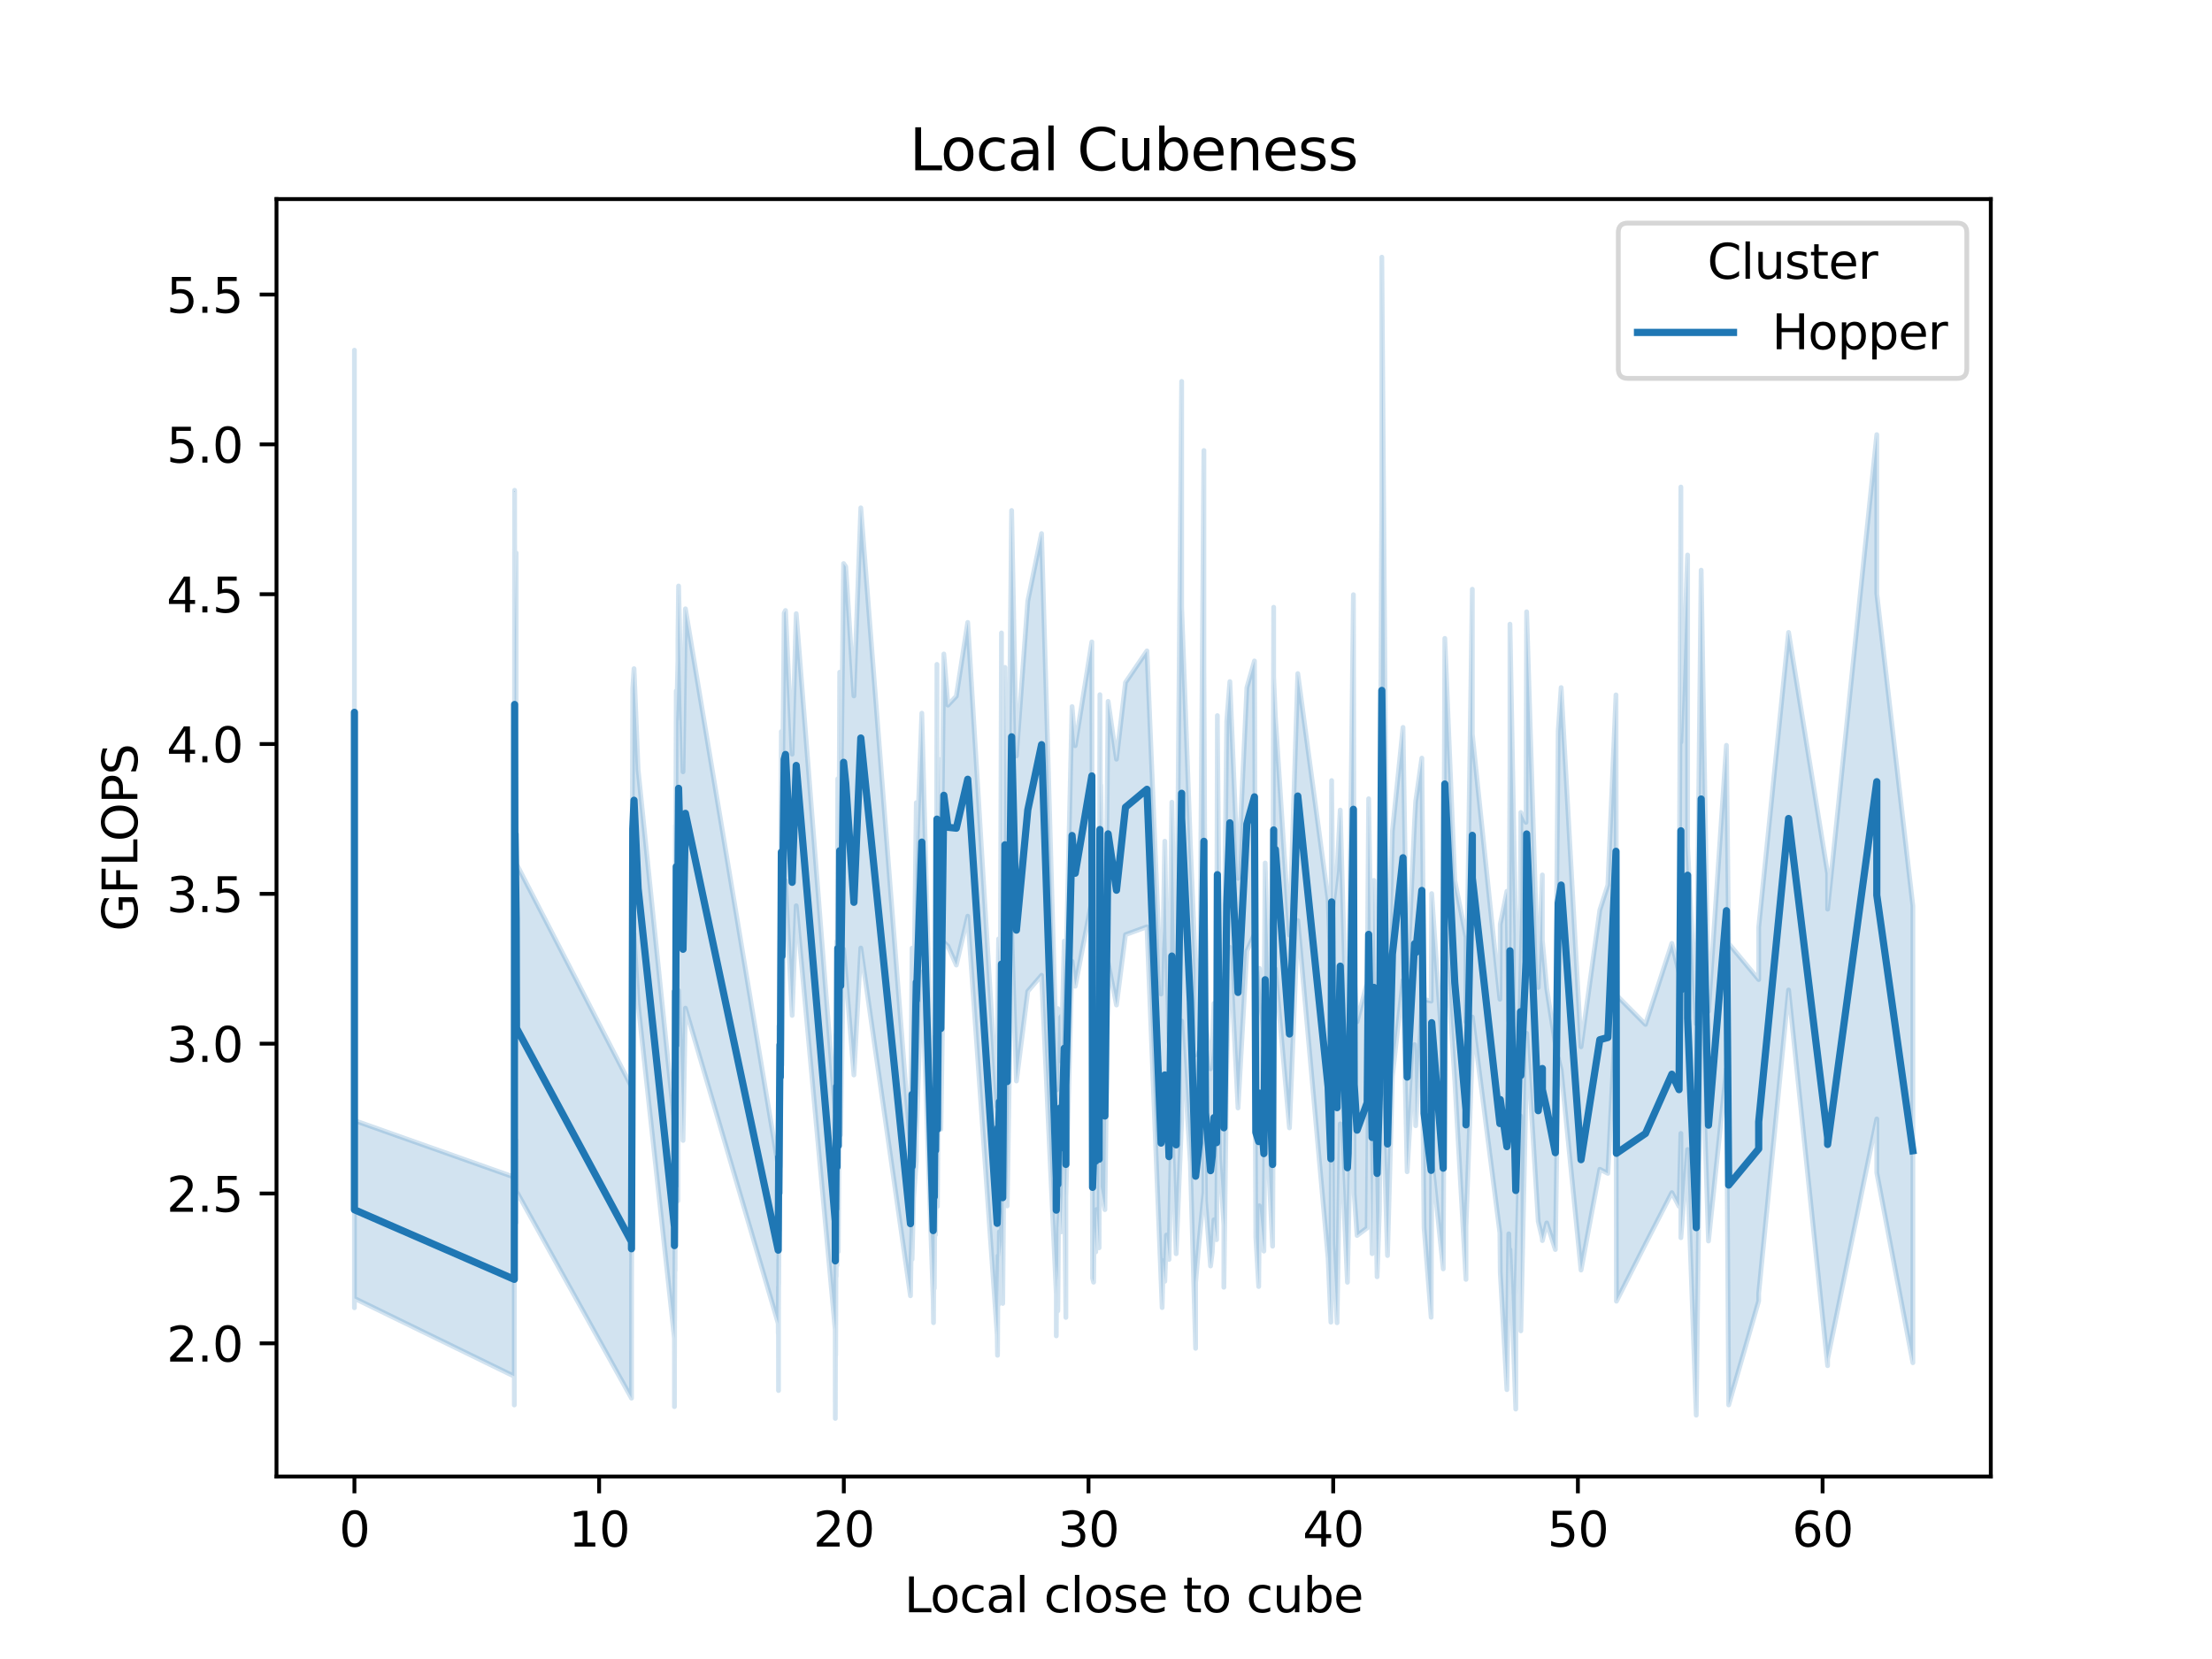 <?xml version="1.0" encoding="utf-8" standalone="no"?>
<!DOCTYPE svg PUBLIC "-//W3C//DTD SVG 1.1//EN"
  "http://www.w3.org/Graphics/SVG/1.1/DTD/svg11.dtd">
<svg xmlns:xlink="http://www.w3.org/1999/xlink" width="460.8pt" height="345.6pt" viewBox="0 0 460.8 345.6" xmlns="http://www.w3.org/2000/svg" version="1.1">
 <defs>
  <style type="text/css">*{stroke-linejoin: round; stroke-linecap: butt}</style>
 </defs>
 <g id="figure_1">
  <g id="patch_1">
   <path d="M 0 345.6 
L 460.8 345.6 
L 460.8 0 
L 0 0 
z
" style="fill: #ffffff"/>
  </g>
  <g id="axes_1">
   <g id="patch_2">
    <path d="M 57.6 307.584 
L 414.72 307.584 
L 414.72 41.472 
L 57.6 41.472 
z
" style="fill: #ffffff"/>
   </g>
   <g id="PolyCollection_1">
    <defs>
     <path id="md1ffd731de" d="M 73.833 -205.94 
L 73.833 -73.171 
L 73.833 -92.489 
L 73.833 -124.008 
L 73.833 -105.205 
L 73.833 -75.132 
L 107.139 -58.885 
L 107.139 -52.913 
L 107.142 -70.718 
L 107.142 -71.218 
L 107.145 -77.067 
L 107.146 -77.503 
L 107.151 -82.047 
L 107.151 -72.395 
L 107.159 -93.478 
L 107.16 -90.361 
L 107.174 -106.661 
L 107.176 -112.316 
L 107.203 -155.874 
L 107.208 -151.563 
L 107.273 -121.484 
L 107.287 -128.012 
L 107.53 -90.938 
L 107.53 -108.084 
L 107.597 -97.414 
L 131.552 -54.333 
L 131.552 -55.309 
L 131.564 -78.461 
L 131.58 -82.632 
L 131.603 -86.074 
L 131.64 -91.129 
L 131.701 -106.14 
L 131.701 -91.218 
L 131.816 -147.328 
L 132.078 -151.093 
L 132.933 -136.501 
L 140.498 -66.784 
L 140.501 -52.571 
L 140.515 -65.115 
L 140.52 -62.712 
L 140.539 -72.137 
L 140.545 -70.495 
L 140.573 -76.583 
L 140.583 -77.812 
L 140.626 -93.282 
L 140.642 -80.905 
L 140.714 -109.074 
L 140.741 -96.725 
L 140.875 -126.947 
L 140.929 -120.31 
L 141.228 -95.452 
L 141.228 -116.801 
L 141.36 -139.246 
L 142.286 -108.019 
L 142.786 -135.589 
L 162.113 -69.894 
L 162.125 -67.854 
L 162.16 -77.551 
L 162.177 -55.924 
L 162.177 -73.002 
L 162.226 -83.262 
L 162.226 -78.07 
L 162.251 -82.683 
L 162.326 -94.047 
L 162.365 -89.176 
L 162.487 -106.978 
L 162.552 -102.591 
L 162.772 -141.174 
L 162.893 -123.749 
L 163.362 -157.972 
L 163.634 -162.161 
L 165.019 -134.065 
L 165.868 -156.92 
L 173.992 -68.549 
L 174.012 -50.112 
L 174.059 -72.17 
L 174.087 -63.284 
L 174.154 -83.554 
L 174.195 -79.691 
L 174.297 -93.349 
L 174.36 -82.027 
L 174.525 -114.732 
L 174.631 -84.852 
L 174.926 -132.881 
L 175.124 -109.172 
L 175.738 -147.878 
L 176.185 -142.685 
L 177.886 -121.657 
L 179.322 -148.112 
L 189.665 -75.665 
L 189.8 -83.71 
L 190.002 -90.499 
L 190.002 -83.254 
L 190.323 -96.009 
L 190.886 -103.665 
L 190.886 -108.671 
L 192.032 -143.12 
L 194.402 -74.898 
L 194.467 -70.054 
L 194.539 -83.417 
L 194.633 -77.207 
L 194.741 -93.025 
L 194.882 -88.377 
L 195.054 -100.821 
L 195.18 -145.468 
L 195.283 -94.288 
L 195.586 -135.98 
L 195.994 -110.354 
L 196.618 -149.307 
L 197.469 -148.517 
L 199.218 -144.556 
L 201.596 -154.744 
L 207.729 -67.596 
L 207.804 -63.264 
L 207.918 -83.975 
L 208.025 -73.858 
L 208.194 -89.007 
L 208.357 -83.734 
L 208.624 -87.015 
L 208.624 -93.444 
L 208.888 -74.068 
L 209.349 -130.691 
L 209.823 -94.38 
L 210.739 -151.616 
L 211.739 -120.403 
L 214.107 -139.1 
L 216.976 -142.441 
L 220.046 -75.981 
L 220.046 -67.311 
L 220.13 -82.239 
L 220.368 -78.753 
L 220.368 -72.518 
L 220.493 -89.838 
L 220.865 -96.531 
L 221.062 -88.972 
L 221.705 -106.478 
L 222.043 -71.152 
L 222.043 -96.163 
L 223.329 -145.348 
L 223.993 -140.154 
L 227.448 -158.044 
L 227.598 -79.328 
L 227.817 -78.492 
L 227.936 -90.372 
L 228.26 -84.8 
L 228.448 -93.647 
L 228.96 -85.659 
L 229.127 -144.818 
L 229.288 -111.059 
L 229.288 -98.318 
L 230.17 -93.611 
L 230.84 -145.065 
L 232.585 -136.227 
L 234.458 -150.898 
L 238.932 -152.529 
L 241.873 -78.837 
L 242.096 -73.202 
L 242.321 -82.98 
L 242.652 -78.676 
L 243.002 -88.322 
L 243.524 -83.222 
L 244.115 -112.184 
L 245.02 -84.422 
L 246.16 -112.433 
L 246.16 -132.895 
L 247.969 -103.444 
L 249.071 -64.717 
L 249.071 -78.433 
L 249.842 -87.496 
L 250.798 -97.203 
L 250.798 -123.727 
L 251.132 -95.352 
L 252.181 -81.867 
L 252.534 -84.718 
L 252.892 -91.502 
L 253.435 -87.347 
L 253.601 -107.881 
L 253.601 -131.021 
L 254.053 -104.171 
L 254.956 -90.377 
L 254.956 -77.441 
L 255.556 -123.409 
L 256.204 -148.27 
L 257.903 -114.785 
L 259.747 -147.503 
L 261.324 -151.013 
L 261.61 -87.921 
L 262.211 -77.593 
L 262.361 -94.414 
L 263.287 -84.968 
L 263.557 -117.63 
L 265.106 -85.991 
L 265.331 -129.205 
L 265.331 -132.643 
L 265.682 -143.78 
L 268.62 -110.639 
L 270.353 -153.844 
L 276.672 -83.441 
L 277.25 -70.166 
L 277.402 -134.662 
L 277.644 -86.599 
L 278.536 -70.044 
L 279.192 -111.477 
L 280.469 -83.412 
L 280.693 -78.476 
L 280.84 -85.575 
L 281.94 -139.025 
L 282.1 -96.911 
L 282.701 -88.227 
L 284.812 -89.811 
L 285.116 -124.833 
L 285.833 -84.432 
L 286.203 -117.555 
L 286.877 -79.625 
L 287.351 -93.317 
L 287.858 -145.176 
L 287.858 -122.938 
L 289.044 -84.043 
L 290.064 -121.375 
L 292.273 -141.373 
L 293.137 -101.501 
L 294.682 -127.985 
L 294.918 -111.087 
L 296.195 -136.23 
L 296.658 -89.904 
L 298.136 -71.189 
L 298.246 -104.476 
L 300.655 -81.266 
L 300.981 -152.677 
L 303.055 -120.594 
L 305.391 -79.076 
L 305.391 -90.059 
L 306.713 -126.917 
L 306.713 -133.739 
L 312.456 -88.738 
L 312.531 -80.572 
L 313.915 -56.111 
L 314.309 -88.572 
L 314.55 -75.64 
L 314.55 -85.287 
L 315.763 -52.062 
L 315.763 -75.659 
L 316.528 -104.436 
L 316.75 -113.147 
L 316.815 -68.355 
L 317.894 -118.48 
L 318.027 -130.356 
L 320.444 -91.146 
L 321.303 -87.561 
L 321.303 -87.158 
L 322.212 -90.843 
L 324.005 -85.3 
L 324.603 -125.19 
L 325.215 -122.716 
L 329.359 -81.015 
L 333.273 -102.021 
L 334.949 -101.163 
L 336.64 -135.473 
L 336.731 -74.535 
L 342.787 -86.474 
L 348.276 -97.157 
L 349.775 -94.312 
L 350.158 -109.492 
L 350.158 -87.757 
L 351.559 -106.136 
L 351.559 -101.227 
L 353.36 -50.792 
L 354.382 -134.463 
L 355.908 -87.069 
L 359.646 -122.893 
L 360.118 -52.929 
L 366.369 -74.605 
L 366.369 -76.157 
L 372.597 -139.368 
L 380.727 -61.102 
L 380.727 -62.506 
L 390.97 -112.506 
L 390.97 -101.301 
L 398.487 -61.716 
L 398.487 -156.875 
L 398.487 -156.875 
L 390.97 -221.908 
L 390.97 -255.059 
L 380.727 -156.21 
L 380.727 -163.67 
L 372.597 -213.853 
L 366.369 -152.43 
L 366.369 -141.532 
L 360.118 -149.042 
L 359.646 -190.341 
L 355.908 -134.923 
L 354.382 -226.826 
L 353.36 -132.31 
L 351.559 -169.309 
L 351.559 -229.987 
L 350.158 -191.002 
L 350.158 -244.145 
L 349.775 -142.973 
L 348.276 -149.086 
L 342.787 -132.192 
L 336.731 -138.297 
L 336.64 -200.843 
L 334.949 -161.243 
L 333.273 -156.01 
L 329.359 -127.531 
L 325.215 -202.368 
L 324.603 -193.277 
L 324.005 -128.123 
L 322.212 -139.657 
L 321.303 -149.72 
L 321.303 -163.337 
L 320.444 -139.882 
L 318.027 -218.148 
L 317.894 -174.285 
L 316.815 -176.35 
L 316.75 -157.459 
L 316.528 -150.577 
L 315.763 -119.797 
L 315.763 -150.51 
L 314.55 -215.578 
L 314.55 -186.099 
L 314.309 -132.926 
L 313.915 -159.927 
L 312.531 -153.045 
L 312.456 -137.437 
L 306.713 -192.637 
L 306.713 -222.857 
L 305.391 -132.736 
L 305.391 -150.41 
L 303.055 -162.189 
L 300.981 -212.611 
L 300.655 -124.378 
L 298.246 -159.447 
L 298.136 -137.041 
L 296.658 -137.404 
L 296.195 -187.674 
L 294.918 -178.662 
L 294.682 -174.409 
L 293.137 -140.745 
L 292.273 -194.072 
L 290.064 -172.477 
L 289.044 -131.553 
L 287.858 -292.032 
L 287.858 -242.516 
L 287.351 -141.961 
L 286.877 -123.478 
L 286.203 -162.203 
L 285.833 -132.918 
L 285.116 -179.211 
L 284.812 -141.02 
L 282.701 -132.745 
L 282.1 -142.774 
L 281.94 -221.716 
L 280.84 -127.65 
L 280.693 -127.318 
L 280.469 -131.81 
L 279.192 -176.85 
L 278.536 -164.188 
L 277.644 -156.466 
L 277.402 -183.002 
L 277.25 -143.653 
L 276.672 -158.232 
L 270.353 -205.283 
L 268.62 -150.797 
L 265.682 -196.284 
L 265.331 -204.466 
L 265.331 -219.099 
L 265.106 -121.323 
L 263.557 -165.826 
L 263.287 -128.305 
L 262.361 -143.878 
L 262.211 -138.415 
L 261.61 -131.966 
L 261.324 -207.912 
L 259.747 -202.349 
L 257.903 -162.618 
L 256.204 -203.617 
L 255.556 -195.366 
L 254.956 -142.787 
L 254.956 -137.87 
L 254.053 -145.586 
L 253.601 -194.917 
L 253.601 -196.528 
L 253.435 -130.939 
L 252.892 -136.57 
L 252.534 -127 
L 252.181 -122.943 
L 251.132 -133.281 
L 250.798 -205.504 
L 250.798 -251.754 
L 249.842 -128.512 
L 249.071 -125.851 
L 249.071 -143.405 
L 247.969 -169.92 
L 246.16 -219.122 
L 246.16 -266.153 
L 245.02 -133.257 
L 244.115 -178.491 
L 243.524 -128.496 
L 243.002 -149.92 
L 242.652 -170.36 
L 242.321 -152.032 
L 242.096 -148.046 
L 241.873 -138.515 
L 238.932 -210.009 
L 234.458 -203.425 
L 232.585 -187.443 
L 230.84 -199.494 
L 230.17 -132.343 
L 229.288 -182.054 
L 229.288 -166.065 
L 229.127 -200.89 
L 228.96 -121.26 
L 228.448 -135.83 
L 228.26 -125.083 
L 227.936 -137.752 
L 227.817 -134.894 
L 227.598 -117.01 
L 227.448 -211.88 
L 223.993 -190.257 
L 223.329 -198.407 
L 222.043 -143.025 
L 222.043 -134.218 
L 221.705 -149.552 
L 221.062 -124.548 
L 220.865 -134.436 
L 220.493 -133.868 
L 220.368 -124.938 
L 220.368 -135.484 
L 220.13 -118.532 
L 220.046 -120.69 
L 220.046 -127.244 
L 216.976 -234.452 
L 214.107 -220.385 
L 211.739 -188.12 
L 210.739 -239.262 
L 209.823 -147.32 
L 209.349 -206.574 
L 208.888 -118.35 
L 208.624 -168.42 
L 208.624 -213.75 
L 208.357 -128.802 
L 208.194 -143.99 
L 208.025 -150.005 
L 207.918 -141.261 
L 207.804 -123.993 
L 207.729 -115.05 
L 201.596 -215.944 
L 199.218 -200.574 
L 197.469 -198.701 
L 196.618 -209.364 
L 195.994 -154.6 
L 195.586 -187.427 
L 195.283 -128.424 
L 195.18 -207.199 
L 195.054 -142.486 
L 194.882 -123.106 
L 194.741 -129.614 
L 194.633 -114.746 
L 194.539 -121.029 
L 194.467 -114.804 
L 194.402 -106.973 
L 192.032 -197.035 
L 190.886 -165.522 
L 190.886 -178.388 
L 190.323 -133.586 
L 190.002 -122.094 
L 190.002 -148.072 
L 189.8 -120.773 
L 189.665 -106.633 
L 179.322 -239.804 
L 177.886 -200.621 
L 176.185 -227.556 
L 175.738 -228.207 
L 175.124 -174.204 
L 174.926 -205.565 
L 174.631 -130.681 
L 174.525 -183.366 
L 174.36 -124.163 
L 174.297 -149.502 
L 174.195 -119.306 
L 174.154 -130.151 
L 174.087 -123.451 
L 174.059 -117.835 
L 174.012 -118.045 
L 173.992 -113.985 
L 165.868 -217.765 
L 165.019 -188.482 
L 163.634 -218.43 
L 163.362 -217.904 
L 162.893 -170.848 
L 162.772 -193.217 
L 162.552 -140.632 
L 162.487 -149.753 
L 162.365 -123.455 
L 162.326 -132.17 
L 162.251 -112.073 
L 162.226 -131.803 
L 162.226 -120.037 
L 162.177 -109.378 
L 162.177 -119.224 
L 162.16 -111.579 
L 162.125 -111.961 
L 162.113 -102.732 
L 142.786 -218.775 
L 142.286 -184.818 
L 141.36 -223.525 
L 141.228 -212.347 
L 141.228 -208.053 
L 140.929 -195.709 
L 140.875 -201.665 
L 140.741 -158.462 
L 140.714 -173.668 
L 140.642 -129.179 
L 140.626 -152.431 
L 140.583 -120.29 
L 140.573 -126.097 
L 140.545 -107.907 
L 140.539 -110.922 
L 140.52 -124.022 
L 140.515 -111.649 
L 140.501 -120.585 
L 140.498 -111.538 
L 132.933 -185.244 
L 132.078 -206.307 
L 131.816 -202.178 
L 131.701 -172.341 
L 131.701 -160.619 
L 131.64 -128.614 
L 131.603 -115.829 
L 131.58 -110.263 
L 131.564 -109.94 
L 131.552 -115.861 
L 131.552 -119.229 
L 107.597 -165.611 
L 107.53 -189.665 
L 107.53 -230.402 
L 107.287 -214.587 
L 107.273 -196.74 
L 107.208 -238.192 
L 107.203 -243.466 
L 107.176 -179.917 
L 107.174 -173.455 
L 107.16 -149.108 
L 107.159 -152.294 
L 107.151 -119.033 
L 107.151 -130.019 
L 107.146 -114.429 
L 107.145 -115.736 
L 107.142 -107.135 
L 107.142 -109.07 
L 107.139 -117.615 
L 107.139 -100.382 
L 73.833 -112.183 
L 73.833 -172.948 
L 73.833 -272.653 
L 73.833 -220.021 
L 73.833 -205.94 
z
" style="stroke: #1f77b4; stroke-opacity: 0.2"/>
    </defs>
    <g clip-path="url(#pc4c33ce69b)">
     <use xlink:href="#md1ffd731de" x="0" y="345.6" style="fill: #1f77b4; fill-opacity: 0.2; stroke: #1f77b4; stroke-opacity: 0.2"/>
    </g>
   </g>
   <g id="matplotlib.axis_1">
    <g id="xtick_1">
     <g id="line2d_1">
      <defs>
       <path id="m95c55d4e87" d="M 0 0 
L 0 3.5 
" style="stroke: #000000; stroke-width: 0.8"/>
      </defs>
      <g>
       <use xlink:href="#m95c55d4e87" x="73.833" y="307.584" style="stroke: #000000; stroke-width: 0.8"/>
      </g>
     </g>
     <g id="text_1">
      <!-- 0 -->
      <g transform="translate(70.651 322.182)scale(0.1 -0.1)">
       <defs>
        <path id="DejaVuSans-30" d="M 2034 4250 
Q 1547 4250 1301 3770 
Q 1056 3291 1056 2328 
Q 1056 1369 1301 889 
Q 1547 409 2034 409 
Q 2525 409 2770 889 
Q 3016 1369 3016 2328 
Q 3016 3291 2770 3770 
Q 2525 4250 2034 4250 
z
M 2034 4750 
Q 2819 4750 3233 4129 
Q 3647 3509 3647 2328 
Q 3647 1150 3233 529 
Q 2819 -91 2034 -91 
Q 1250 -91 836 529 
Q 422 1150 422 2328 
Q 422 3509 836 4129 
Q 1250 4750 2034 4750 
z
" transform="scale(0.016)"/>
       </defs>
       <use xlink:href="#DejaVuSans-30"/>
      </g>
     </g>
    </g>
    <g id="xtick_2">
     <g id="line2d_2">
      <g>
       <use xlink:href="#m95c55d4e87" x="124.807" y="307.584" style="stroke: #000000; stroke-width: 0.8"/>
      </g>
     </g>
     <g id="text_2">
      <!-- 10 -->
      <g transform="translate(118.445 322.182)scale(0.1 -0.1)">
       <defs>
        <path id="DejaVuSans-31" d="M 794 531 
L 1825 531 
L 1825 4091 
L 703 3866 
L 703 4441 
L 1819 4666 
L 2450 4666 
L 2450 531 
L 3481 531 
L 3481 0 
L 794 0 
L 794 531 
z
" transform="scale(0.016)"/>
       </defs>
       <use xlink:href="#DejaVuSans-31"/>
       <use xlink:href="#DejaVuSans-30" x="63.623"/>
      </g>
     </g>
    </g>
    <g id="xtick_3">
     <g id="line2d_3">
      <g>
       <use xlink:href="#m95c55d4e87" x="175.782" y="307.584" style="stroke: #000000; stroke-width: 0.8"/>
      </g>
     </g>
     <g id="text_3">
      <!-- 20 -->
      <g transform="translate(169.419 322.182)scale(0.1 -0.1)">
       <defs>
        <path id="DejaVuSans-32" d="M 1228 531 
L 3431 531 
L 3431 0 
L 469 0 
L 469 531 
Q 828 903 1448 1529 
Q 2069 2156 2228 2338 
Q 2531 2678 2651 2914 
Q 2772 3150 2772 3378 
Q 2772 3750 2511 3984 
Q 2250 4219 1831 4219 
Q 1534 4219 1204 4116 
Q 875 4013 500 3803 
L 500 4441 
Q 881 4594 1212 4672 
Q 1544 4750 1819 4750 
Q 2544 4750 2975 4387 
Q 3406 4025 3406 3419 
Q 3406 3131 3298 2873 
Q 3191 2616 2906 2266 
Q 2828 2175 2409 1742 
Q 1991 1309 1228 531 
z
" transform="scale(0.016)"/>
       </defs>
       <use xlink:href="#DejaVuSans-32"/>
       <use xlink:href="#DejaVuSans-30" x="63.623"/>
      </g>
     </g>
    </g>
    <g id="xtick_4">
     <g id="line2d_4">
      <g>
       <use xlink:href="#m95c55d4e87" x="226.756" y="307.584" style="stroke: #000000; stroke-width: 0.8"/>
      </g>
     </g>
     <g id="text_4">
      <!-- 30 -->
      <g transform="translate(220.394 322.182)scale(0.1 -0.1)">
       <defs>
        <path id="DejaVuSans-33" d="M 2597 2516 
Q 3050 2419 3304 2112 
Q 3559 1806 3559 1356 
Q 3559 666 3084 287 
Q 2609 -91 1734 -91 
Q 1441 -91 1130 -33 
Q 819 25 488 141 
L 488 750 
Q 750 597 1062 519 
Q 1375 441 1716 441 
Q 2309 441 2620 675 
Q 2931 909 2931 1356 
Q 2931 1769 2642 2001 
Q 2353 2234 1838 2234 
L 1294 2234 
L 1294 2753 
L 1863 2753 
Q 2328 2753 2575 2939 
Q 2822 3125 2822 3475 
Q 2822 3834 2567 4026 
Q 2313 4219 1838 4219 
Q 1578 4219 1281 4162 
Q 984 4106 628 3988 
L 628 4550 
Q 988 4650 1302 4700 
Q 1616 4750 1894 4750 
Q 2613 4750 3031 4423 
Q 3450 4097 3450 3541 
Q 3450 3153 3228 2886 
Q 3006 2619 2597 2516 
z
" transform="scale(0.016)"/>
       </defs>
       <use xlink:href="#DejaVuSans-33"/>
       <use xlink:href="#DejaVuSans-30" x="63.623"/>
      </g>
     </g>
    </g>
    <g id="xtick_5">
     <g id="line2d_5">
      <g>
       <use xlink:href="#m95c55d4e87" x="277.73" y="307.584" style="stroke: #000000; stroke-width: 0.8"/>
      </g>
     </g>
     <g id="text_5">
      <!-- 40 -->
      <g transform="translate(271.368 322.182)scale(0.1 -0.1)">
       <defs>
        <path id="DejaVuSans-34" d="M 2419 4116 
L 825 1625 
L 2419 1625 
L 2419 4116 
z
M 2253 4666 
L 3047 4666 
L 3047 1625 
L 3713 1625 
L 3713 1100 
L 3047 1100 
L 3047 0 
L 2419 0 
L 2419 1100 
L 313 1100 
L 313 1709 
L 2253 4666 
z
" transform="scale(0.016)"/>
       </defs>
       <use xlink:href="#DejaVuSans-34"/>
       <use xlink:href="#DejaVuSans-30" x="63.623"/>
      </g>
     </g>
    </g>
    <g id="xtick_6">
     <g id="line2d_6">
      <g>
       <use xlink:href="#m95c55d4e87" x="328.705" y="307.584" style="stroke: #000000; stroke-width: 0.8"/>
      </g>
     </g>
     <g id="text_6">
      <!-- 50 -->
      <g transform="translate(322.342 322.182)scale(0.1 -0.1)">
       <defs>
        <path id="DejaVuSans-35" d="M 691 4666 
L 3169 4666 
L 3169 4134 
L 1269 4134 
L 1269 2991 
Q 1406 3038 1543 3061 
Q 1681 3084 1819 3084 
Q 2600 3084 3056 2656 
Q 3513 2228 3513 1497 
Q 3513 744 3044 326 
Q 2575 -91 1722 -91 
Q 1428 -91 1123 -41 
Q 819 9 494 109 
L 494 744 
Q 775 591 1075 516 
Q 1375 441 1709 441 
Q 2250 441 2565 725 
Q 2881 1009 2881 1497 
Q 2881 1984 2565 2268 
Q 2250 2553 1709 2553 
Q 1456 2553 1204 2497 
Q 953 2441 691 2322 
L 691 4666 
z
" transform="scale(0.016)"/>
       </defs>
       <use xlink:href="#DejaVuSans-35"/>
       <use xlink:href="#DejaVuSans-30" x="63.623"/>
      </g>
     </g>
    </g>
    <g id="xtick_7">
     <g id="line2d_7">
      <g>
       <use xlink:href="#m95c55d4e87" x="379.679" y="307.584" style="stroke: #000000; stroke-width: 0.8"/>
      </g>
     </g>
     <g id="text_7">
      <!-- 60 -->
      <g transform="translate(373.317 322.182)scale(0.1 -0.1)">
       <defs>
        <path id="DejaVuSans-36" d="M 2113 2584 
Q 1688 2584 1439 2293 
Q 1191 2003 1191 1497 
Q 1191 994 1439 701 
Q 1688 409 2113 409 
Q 2538 409 2786 701 
Q 3034 994 3034 1497 
Q 3034 2003 2786 2293 
Q 2538 2584 2113 2584 
z
M 3366 4563 
L 3366 3988 
Q 3128 4100 2886 4159 
Q 2644 4219 2406 4219 
Q 1781 4219 1451 3797 
Q 1122 3375 1075 2522 
Q 1259 2794 1537 2939 
Q 1816 3084 2150 3084 
Q 2853 3084 3261 2657 
Q 3669 2231 3669 1497 
Q 3669 778 3244 343 
Q 2819 -91 2113 -91 
Q 1303 -91 875 529 
Q 447 1150 447 2328 
Q 447 3434 972 4092 
Q 1497 4750 2381 4750 
Q 2619 4750 2861 4703 
Q 3103 4656 3366 4563 
z
" transform="scale(0.016)"/>
       </defs>
       <use xlink:href="#DejaVuSans-36"/>
       <use xlink:href="#DejaVuSans-30" x="63.623"/>
      </g>
     </g>
    </g>
    <g id="text_8">
     <!-- Local close to cube -->
     <g transform="translate(188.365 335.861)scale(0.1 -0.1)">
      <defs>
       <path id="DejaVuSans-4c" d="M 628 4666 
L 1259 4666 
L 1259 531 
L 3531 531 
L 3531 0 
L 628 0 
L 628 4666 
z
" transform="scale(0.016)"/>
       <path id="DejaVuSans-6f" d="M 1959 3097 
Q 1497 3097 1228 2736 
Q 959 2375 959 1747 
Q 959 1119 1226 758 
Q 1494 397 1959 397 
Q 2419 397 2687 759 
Q 2956 1122 2956 1747 
Q 2956 2369 2687 2733 
Q 2419 3097 1959 3097 
z
M 1959 3584 
Q 2709 3584 3137 3096 
Q 3566 2609 3566 1747 
Q 3566 888 3137 398 
Q 2709 -91 1959 -91 
Q 1206 -91 779 398 
Q 353 888 353 1747 
Q 353 2609 779 3096 
Q 1206 3584 1959 3584 
z
" transform="scale(0.016)"/>
       <path id="DejaVuSans-63" d="M 3122 3366 
L 3122 2828 
Q 2878 2963 2633 3030 
Q 2388 3097 2138 3097 
Q 1578 3097 1268 2742 
Q 959 2388 959 1747 
Q 959 1106 1268 751 
Q 1578 397 2138 397 
Q 2388 397 2633 464 
Q 2878 531 3122 666 
L 3122 134 
Q 2881 22 2623 -34 
Q 2366 -91 2075 -91 
Q 1284 -91 818 406 
Q 353 903 353 1747 
Q 353 2603 823 3093 
Q 1294 3584 2113 3584 
Q 2378 3584 2631 3529 
Q 2884 3475 3122 3366 
z
" transform="scale(0.016)"/>
       <path id="DejaVuSans-61" d="M 2194 1759 
Q 1497 1759 1228 1600 
Q 959 1441 959 1056 
Q 959 750 1161 570 
Q 1363 391 1709 391 
Q 2188 391 2477 730 
Q 2766 1069 2766 1631 
L 2766 1759 
L 2194 1759 
z
M 3341 1997 
L 3341 0 
L 2766 0 
L 2766 531 
Q 2569 213 2275 61 
Q 1981 -91 1556 -91 
Q 1019 -91 701 211 
Q 384 513 384 1019 
Q 384 1609 779 1909 
Q 1175 2209 1959 2209 
L 2766 2209 
L 2766 2266 
Q 2766 2663 2505 2880 
Q 2244 3097 1772 3097 
Q 1472 3097 1187 3025 
Q 903 2953 641 2809 
L 641 3341 
Q 956 3463 1253 3523 
Q 1550 3584 1831 3584 
Q 2591 3584 2966 3190 
Q 3341 2797 3341 1997 
z
" transform="scale(0.016)"/>
       <path id="DejaVuSans-6c" d="M 603 4863 
L 1178 4863 
L 1178 0 
L 603 0 
L 603 4863 
z
" transform="scale(0.016)"/>
       <path id="DejaVuSans-20" transform="scale(0.016)"/>
       <path id="DejaVuSans-73" d="M 2834 3397 
L 2834 2853 
Q 2591 2978 2328 3040 
Q 2066 3103 1784 3103 
Q 1356 3103 1142 2972 
Q 928 2841 928 2578 
Q 928 2378 1081 2264 
Q 1234 2150 1697 2047 
L 1894 2003 
Q 2506 1872 2764 1633 
Q 3022 1394 3022 966 
Q 3022 478 2636 193 
Q 2250 -91 1575 -91 
Q 1294 -91 989 -36 
Q 684 19 347 128 
L 347 722 
Q 666 556 975 473 
Q 1284 391 1588 391 
Q 1994 391 2212 530 
Q 2431 669 2431 922 
Q 2431 1156 2273 1281 
Q 2116 1406 1581 1522 
L 1381 1569 
Q 847 1681 609 1914 
Q 372 2147 372 2553 
Q 372 3047 722 3315 
Q 1072 3584 1716 3584 
Q 2034 3584 2315 3537 
Q 2597 3491 2834 3397 
z
" transform="scale(0.016)"/>
       <path id="DejaVuSans-65" d="M 3597 1894 
L 3597 1613 
L 953 1613 
Q 991 1019 1311 708 
Q 1631 397 2203 397 
Q 2534 397 2845 478 
Q 3156 559 3463 722 
L 3463 178 
Q 3153 47 2828 -22 
Q 2503 -91 2169 -91 
Q 1331 -91 842 396 
Q 353 884 353 1716 
Q 353 2575 817 3079 
Q 1281 3584 2069 3584 
Q 2775 3584 3186 3129 
Q 3597 2675 3597 1894 
z
M 3022 2063 
Q 3016 2534 2758 2815 
Q 2500 3097 2075 3097 
Q 1594 3097 1305 2825 
Q 1016 2553 972 2059 
L 3022 2063 
z
" transform="scale(0.016)"/>
       <path id="DejaVuSans-74" d="M 1172 4494 
L 1172 3500 
L 2356 3500 
L 2356 3053 
L 1172 3053 
L 1172 1153 
Q 1172 725 1289 603 
Q 1406 481 1766 481 
L 2356 481 
L 2356 0 
L 1766 0 
Q 1100 0 847 248 
Q 594 497 594 1153 
L 594 3053 
L 172 3053 
L 172 3500 
L 594 3500 
L 594 4494 
L 1172 4494 
z
" transform="scale(0.016)"/>
       <path id="DejaVuSans-75" d="M 544 1381 
L 544 3500 
L 1119 3500 
L 1119 1403 
Q 1119 906 1312 657 
Q 1506 409 1894 409 
Q 2359 409 2629 706 
Q 2900 1003 2900 1516 
L 2900 3500 
L 3475 3500 
L 3475 0 
L 2900 0 
L 2900 538 
Q 2691 219 2414 64 
Q 2138 -91 1772 -91 
Q 1169 -91 856 284 
Q 544 659 544 1381 
z
M 1991 3584 
L 1991 3584 
z
" transform="scale(0.016)"/>
       <path id="DejaVuSans-62" d="M 3116 1747 
Q 3116 2381 2855 2742 
Q 2594 3103 2138 3103 
Q 1681 3103 1420 2742 
Q 1159 2381 1159 1747 
Q 1159 1113 1420 752 
Q 1681 391 2138 391 
Q 2594 391 2855 752 
Q 3116 1113 3116 1747 
z
M 1159 2969 
Q 1341 3281 1617 3432 
Q 1894 3584 2278 3584 
Q 2916 3584 3314 3078 
Q 3713 2572 3713 1747 
Q 3713 922 3314 415 
Q 2916 -91 2278 -91 
Q 1894 -91 1617 61 
Q 1341 213 1159 525 
L 1159 0 
L 581 0 
L 581 4863 
L 1159 4863 
L 1159 2969 
z
" transform="scale(0.016)"/>
      </defs>
      <use xlink:href="#DejaVuSans-4c"/>
      <use xlink:href="#DejaVuSans-6f" x="53.963"/>
      <use xlink:href="#DejaVuSans-63" x="115.145"/>
      <use xlink:href="#DejaVuSans-61" x="170.125"/>
      <use xlink:href="#DejaVuSans-6c" x="231.404"/>
      <use xlink:href="#DejaVuSans-20" x="259.188"/>
      <use xlink:href="#DejaVuSans-63" x="290.975"/>
      <use xlink:href="#DejaVuSans-6c" x="345.955"/>
      <use xlink:href="#DejaVuSans-6f" x="373.738"/>
      <use xlink:href="#DejaVuSans-73" x="434.92"/>
      <use xlink:href="#DejaVuSans-65" x="487.02"/>
      <use xlink:href="#DejaVuSans-20" x="548.543"/>
      <use xlink:href="#DejaVuSans-74" x="580.33"/>
      <use xlink:href="#DejaVuSans-6f" x="619.539"/>
      <use xlink:href="#DejaVuSans-20" x="680.721"/>
      <use xlink:href="#DejaVuSans-63" x="712.508"/>
      <use xlink:href="#DejaVuSans-75" x="767.488"/>
      <use xlink:href="#DejaVuSans-62" x="830.867"/>
      <use xlink:href="#DejaVuSans-65" x="894.344"/>
     </g>
    </g>
   </g>
   <g id="matplotlib.axis_2">
    <g id="ytick_1">
     <g id="line2d_8">
      <defs>
       <path id="mef5eb9a591" d="M 0 0 
L -3.5 0 
" style="stroke: #000000; stroke-width: 0.8"/>
      </defs>
      <g>
       <use xlink:href="#mef5eb9a591" x="57.6" y="279.839" style="stroke: #000000; stroke-width: 0.8"/>
      </g>
     </g>
     <g id="text_9">
      <!-- 2.0 -->
      <g transform="translate(34.697 283.638)scale(0.1 -0.1)">
       <defs>
        <path id="DejaVuSans-2e" d="M 684 794 
L 1344 794 
L 1344 0 
L 684 0 
L 684 794 
z
" transform="scale(0.016)"/>
       </defs>
       <use xlink:href="#DejaVuSans-32"/>
       <use xlink:href="#DejaVuSans-2e" x="63.623"/>
       <use xlink:href="#DejaVuSans-30" x="95.41"/>
      </g>
     </g>
    </g>
    <g id="ytick_2">
     <g id="line2d_9">
      <g>
       <use xlink:href="#mef5eb9a591" x="57.6" y="248.627" style="stroke: #000000; stroke-width: 0.8"/>
      </g>
     </g>
     <g id="text_10">
      <!-- 2.5 -->
      <g transform="translate(34.697 252.426)scale(0.1 -0.1)">
       <use xlink:href="#DejaVuSans-32"/>
       <use xlink:href="#DejaVuSans-2e" x="63.623"/>
       <use xlink:href="#DejaVuSans-35" x="95.41"/>
      </g>
     </g>
    </g>
    <g id="ytick_3">
     <g id="line2d_10">
      <g>
       <use xlink:href="#mef5eb9a591" x="57.6" y="217.416" style="stroke: #000000; stroke-width: 0.8"/>
      </g>
     </g>
     <g id="text_11">
      <!-- 3.0 -->
      <g transform="translate(34.697 221.215)scale(0.1 -0.1)">
       <use xlink:href="#DejaVuSans-33"/>
       <use xlink:href="#DejaVuSans-2e" x="63.623"/>
       <use xlink:href="#DejaVuSans-30" x="95.41"/>
      </g>
     </g>
    </g>
    <g id="ytick_4">
     <g id="line2d_11">
      <g>
       <use xlink:href="#mef5eb9a591" x="57.6" y="186.204" style="stroke: #000000; stroke-width: 0.8"/>
      </g>
     </g>
     <g id="text_12">
      <!-- 3.5 -->
      <g transform="translate(34.697 190.003)scale(0.1 -0.1)">
       <use xlink:href="#DejaVuSans-33"/>
       <use xlink:href="#DejaVuSans-2e" x="63.623"/>
       <use xlink:href="#DejaVuSans-35" x="95.41"/>
      </g>
     </g>
    </g>
    <g id="ytick_5">
     <g id="line2d_12">
      <g>
       <use xlink:href="#mef5eb9a591" x="57.6" y="154.992" style="stroke: #000000; stroke-width: 0.8"/>
      </g>
     </g>
     <g id="text_13">
      <!-- 4.0 -->
      <g transform="translate(34.697 158.792)scale(0.1 -0.1)">
       <use xlink:href="#DejaVuSans-34"/>
       <use xlink:href="#DejaVuSans-2e" x="63.623"/>
       <use xlink:href="#DejaVuSans-30" x="95.41"/>
      </g>
     </g>
    </g>
    <g id="ytick_6">
     <g id="line2d_13">
      <g>
       <use xlink:href="#mef5eb9a591" x="57.6" y="123.781" style="stroke: #000000; stroke-width: 0.8"/>
      </g>
     </g>
     <g id="text_14">
      <!-- 4.5 -->
      <g transform="translate(34.697 127.58)scale(0.1 -0.1)">
       <use xlink:href="#DejaVuSans-34"/>
       <use xlink:href="#DejaVuSans-2e" x="63.623"/>
       <use xlink:href="#DejaVuSans-35" x="95.41"/>
      </g>
     </g>
    </g>
    <g id="ytick_7">
     <g id="line2d_14">
      <g>
       <use xlink:href="#mef5eb9a591" x="57.6" y="92.569" style="stroke: #000000; stroke-width: 0.8"/>
      </g>
     </g>
     <g id="text_15">
      <!-- 5.0 -->
      <g transform="translate(34.697 96.369)scale(0.1 -0.1)">
       <use xlink:href="#DejaVuSans-35"/>
       <use xlink:href="#DejaVuSans-2e" x="63.623"/>
       <use xlink:href="#DejaVuSans-30" x="95.41"/>
      </g>
     </g>
    </g>
    <g id="ytick_8">
     <g id="line2d_15">
      <g>
       <use xlink:href="#mef5eb9a591" x="57.6" y="61.358" style="stroke: #000000; stroke-width: 0.8"/>
      </g>
     </g>
     <g id="text_16">
      <!-- 5.5 -->
      <g transform="translate(34.697 65.157)scale(0.1 -0.1)">
       <use xlink:href="#DejaVuSans-35"/>
       <use xlink:href="#DejaVuSans-2e" x="63.623"/>
       <use xlink:href="#DejaVuSans-35" x="95.41"/>
      </g>
     </g>
    </g>
    <g id="text_17">
     <!-- GFLOPS -->
     <g transform="translate(28.617 194.008)rotate(-90)scale(0.1 -0.1)">
      <defs>
       <path id="DejaVuSans-47" d="M 3809 666 
L 3809 1919 
L 2778 1919 
L 2778 2438 
L 4434 2438 
L 4434 434 
Q 4069 175 3628 42 
Q 3188 -91 2688 -91 
Q 1594 -91 976 548 
Q 359 1188 359 2328 
Q 359 3472 976 4111 
Q 1594 4750 2688 4750 
Q 3144 4750 3555 4637 
Q 3966 4525 4313 4306 
L 4313 3634 
Q 3963 3931 3569 4081 
Q 3175 4231 2741 4231 
Q 1884 4231 1454 3753 
Q 1025 3275 1025 2328 
Q 1025 1384 1454 906 
Q 1884 428 2741 428 
Q 3075 428 3337 486 
Q 3600 544 3809 666 
z
" transform="scale(0.016)"/>
       <path id="DejaVuSans-46" d="M 628 4666 
L 3309 4666 
L 3309 4134 
L 1259 4134 
L 1259 2759 
L 3109 2759 
L 3109 2228 
L 1259 2228 
L 1259 0 
L 628 0 
L 628 4666 
z
" transform="scale(0.016)"/>
       <path id="DejaVuSans-4f" d="M 2522 4238 
Q 1834 4238 1429 3725 
Q 1025 3213 1025 2328 
Q 1025 1447 1429 934 
Q 1834 422 2522 422 
Q 3209 422 3611 934 
Q 4013 1447 4013 2328 
Q 4013 3213 3611 3725 
Q 3209 4238 2522 4238 
z
M 2522 4750 
Q 3503 4750 4090 4092 
Q 4678 3434 4678 2328 
Q 4678 1225 4090 567 
Q 3503 -91 2522 -91 
Q 1538 -91 948 565 
Q 359 1222 359 2328 
Q 359 3434 948 4092 
Q 1538 4750 2522 4750 
z
" transform="scale(0.016)"/>
       <path id="DejaVuSans-50" d="M 1259 4147 
L 1259 2394 
L 2053 2394 
Q 2494 2394 2734 2622 
Q 2975 2850 2975 3272 
Q 2975 3691 2734 3919 
Q 2494 4147 2053 4147 
L 1259 4147 
z
M 628 4666 
L 2053 4666 
Q 2838 4666 3239 4311 
Q 3641 3956 3641 3272 
Q 3641 2581 3239 2228 
Q 2838 1875 2053 1875 
L 1259 1875 
L 1259 0 
L 628 0 
L 628 4666 
z
" transform="scale(0.016)"/>
       <path id="DejaVuSans-53" d="M 3425 4513 
L 3425 3897 
Q 3066 4069 2747 4153 
Q 2428 4238 2131 4238 
Q 1616 4238 1336 4038 
Q 1056 3838 1056 3469 
Q 1056 3159 1242 3001 
Q 1428 2844 1947 2747 
L 2328 2669 
Q 3034 2534 3370 2195 
Q 3706 1856 3706 1288 
Q 3706 609 3251 259 
Q 2797 -91 1919 -91 
Q 1588 -91 1214 -16 
Q 841 59 441 206 
L 441 856 
Q 825 641 1194 531 
Q 1563 422 1919 422 
Q 2459 422 2753 634 
Q 3047 847 3047 1241 
Q 3047 1584 2836 1778 
Q 2625 1972 2144 2069 
L 1759 2144 
Q 1053 2284 737 2584 
Q 422 2884 422 3419 
Q 422 4038 858 4394 
Q 1294 4750 2059 4750 
Q 2388 4750 2728 4690 
Q 3069 4631 3425 4513 
z
" transform="scale(0.016)"/>
      </defs>
      <use xlink:href="#DejaVuSans-47"/>
      <use xlink:href="#DejaVuSans-46" x="77.49"/>
      <use xlink:href="#DejaVuSans-4c" x="135.01"/>
      <use xlink:href="#DejaVuSans-4f" x="187.098"/>
      <use xlink:href="#DejaVuSans-50" x="265.809"/>
      <use xlink:href="#DejaVuSans-53" x="326.111"/>
     </g>
    </g>
   </g>
   <g id="line2d_16">
    <path d="M 73.833 210.155 
L 73.833 148.385 
L 73.833 252.013 
L 107.139 266.511 
L 107.203 146.755 
L 107.208 151.76 
L 107.273 189.121 
L 107.287 173.691 
L 107.53 191.473 
L 107.597 214.186 
L 131.552 258.686 
L 131.552 260.141 
L 131.64 235.594 
L 131.816 172.696 
L 132.078 166.706 
L 132.933 185.105 
L 140.498 255.591 
L 140.501 259.482 
L 140.573 245.667 
L 140.583 247.228 
L 140.714 206.474 
L 140.741 217.85 
L 140.875 180.536 
L 140.929 189.997 
L 141.228 196.409 
L 141.228 182.499 
L 141.36 164.224 
L 142.286 197.75 
L 142.786 169.434 
L 162.113 260.429 
L 162.226 240.964 
L 162.251 248.544 
L 162.487 217.673 
L 162.552 224.379 
L 162.772 177.505 
L 162.893 199.186 
L 163.362 158.188 
L 163.634 157.167 
L 165.019 183.804 
L 165.868 159.458 
L 173.992 254.381 
L 174.012 262.657 
L 174.059 250.118 
L 174.087 251.944 
L 174.297 226.286 
L 174.36 243.114 
L 174.525 197.557 
L 174.631 238.679 
L 174.926 177.224 
L 175.124 205.354 
L 175.738 158.801 
L 176.185 163.112 
L 177.886 187.966 
L 179.322 153.741 
L 189.665 254.914 
L 190.002 227.987 
L 190.002 242.997 
L 190.323 232.511 
L 190.886 204.586 
L 190.886 208.445 
L 192.032 175.425 
L 194.402 256.355 
L 194.539 245.088 
L 194.633 249.32 
L 194.741 235.094 
L 194.882 239.685 
L 195.054 225.106 
L 195.18 170.641 
L 195.283 235.245 
L 195.586 184.305 
L 195.994 214.264 
L 196.618 165.674 
L 197.469 172.337 
L 199.218 172.529 
L 201.596 162.333 
L 207.729 254.84 
L 207.804 252.466 
L 207.918 234.869 
L 208.025 236.607 
L 208.194 229.484 
L 208.357 239.535 
L 208.624 200.837 
L 208.624 215.723 
L 208.888 249.491 
L 209.349 175.987 
L 209.823 225.303 
L 210.739 153.492 
L 211.739 193.762 
L 214.107 168.738 
L 216.976 155.126 
L 220.046 245.437 
L 220.046 252.093 
L 220.13 245.659 
L 220.368 239.644 
L 220.368 246.738 
L 220.493 233.997 
L 220.865 230.798 
L 221.062 239.107 
L 221.705 218.378 
L 222.043 242.565 
L 222.043 226.095 
L 223.329 174.05 
L 223.993 181.914 
L 227.448 161.64 
L 227.598 247.345 
L 227.817 241.171 
L 227.936 231.668 
L 228.26 241.881 
L 228.448 229.985 
L 228.96 241.493 
L 229.127 172.802 
L 229.288 207.722 
L 229.288 205.635 
L 230.17 232.485 
L 230.84 173.705 
L 232.585 185.448 
L 234.458 168.163 
L 238.932 164.427 
L 241.873 238.13 
L 242.096 236.877 
L 242.321 228.644 
L 242.652 223.929 
L 243.002 225.873 
L 243.524 240.941 
L 244.115 199.17 
L 245.02 238.49 
L 246.16 165.254 
L 246.16 170.444 
L 247.969 208.67 
L 249.071 245.023 
L 249.842 238.123 
L 250.798 175.26 
L 250.798 181.626 
L 251.132 231.802 
L 252.181 243.871 
L 252.534 240.865 
L 252.892 232.825 
L 253.435 238.034 
L 253.601 182.209 
L 254.053 222.151 
L 254.956 231.615 
L 254.956 234.936 
L 255.556 188.401 
L 256.204 171.404 
L 257.903 206.743 
L 259.747 171.655 
L 261.324 165.993 
L 261.61 235.899 
L 262.211 237.811 
L 262.361 227.713 
L 263.287 240.318 
L 263.557 204.099 
L 265.106 242.582 
L 265.331 172.893 
L 265.331 178.248 
L 265.682 176.954 
L 268.62 215.399 
L 270.353 165.827 
L 276.672 226.442 
L 277.25 241.399 
L 277.402 187.889 
L 277.644 226.218 
L 278.536 230.749 
L 279.192 201.264 
L 280.693 243.26 
L 280.84 240.297 
L 281.94 168.592 
L 282.1 225.883 
L 282.701 235.432 
L 284.812 229.707 
L 285.116 194.65 
L 285.833 236.955 
L 286.203 205.69 
L 286.877 244.446 
L 287.351 227.942 
L 287.858 143.826 
L 289.044 238.313 
L 290.064 198.789 
L 292.273 178.685 
L 293.137 224.377 
L 294.682 196.59 
L 294.918 198.449 
L 296.195 185.498 
L 296.658 231.93 
L 298.136 243.805 
L 298.246 213.046 
L 300.655 243.349 
L 300.981 163.318 
L 303.055 204.728 
L 305.391 231.154 
L 305.391 234.331 
L 306.713 174.017 
L 306.713 182.899 
L 312.456 234.053 
L 312.531 229.06 
L 313.915 238.871 
L 314.309 234.684 
L 314.55 213.021 
L 314.55 198.07 
L 315.763 247.994 
L 316.75 210.752 
L 316.815 224.049 
L 317.894 200.326 
L 318.027 173.729 
L 320.444 231.378 
L 321.303 222.59 
L 321.303 226.975 
L 322.212 231.003 
L 324.005 240.128 
L 324.603 188.132 
L 325.215 184.373 
L 329.359 241.582 
L 333.273 216.59 
L 334.949 216.131 
L 336.64 177.339 
L 336.731 240.258 
L 342.787 236.125 
L 348.276 223.775 
L 349.775 226.994 
L 350.158 173.062 
L 350.158 206.288 
L 351.559 182.325 
L 351.559 212.166 
L 353.36 255.741 
L 354.382 166.445 
L 355.908 234.394 
L 359.646 189.714 
L 360.118 246.875 
L 366.369 239.329 
L 366.369 233.699 
L 372.597 170.508 
L 380.727 236.978 
L 380.727 238.412 
L 390.97 162.841 
L 390.97 186.488 
L 398.487 239.725 
L 398.487 239.725 
" clip-path="url(#pc4c33ce69b)" style="fill: none; stroke: #1f77b4; stroke-width: 1.5; stroke-linecap: square"/>
   </g>
   <g id="line2d_17"/>
   <g id="patch_3">
    <path d="M 57.6 307.584 
L 57.6 41.472 
" style="fill: none; stroke: #000000; stroke-width: 0.8; stroke-linejoin: miter; stroke-linecap: square"/>
   </g>
   <g id="patch_4">
    <path d="M 414.72 307.584 
L 414.72 41.472 
" style="fill: none; stroke: #000000; stroke-width: 0.8; stroke-linejoin: miter; stroke-linecap: square"/>
   </g>
   <g id="patch_5">
    <path d="M 57.6 307.584 
L 414.72 307.584 
" style="fill: none; stroke: #000000; stroke-width: 0.8; stroke-linejoin: miter; stroke-linecap: square"/>
   </g>
   <g id="patch_6">
    <path d="M 57.6 41.472 
L 414.72 41.472 
" style="fill: none; stroke: #000000; stroke-width: 0.8; stroke-linejoin: miter; stroke-linecap: square"/>
   </g>
   <g id="text_18">
    <!-- Local Cubeness -->
    <g transform="translate(189.462 35.472)scale(0.12 -0.12)">
     <defs>
      <path id="DejaVuSans-43" d="M 4122 4306 
L 4122 3641 
Q 3803 3938 3442 4084 
Q 3081 4231 2675 4231 
Q 1875 4231 1450 3742 
Q 1025 3253 1025 2328 
Q 1025 1406 1450 917 
Q 1875 428 2675 428 
Q 3081 428 3442 575 
Q 3803 722 4122 1019 
L 4122 359 
Q 3791 134 3420 21 
Q 3050 -91 2638 -91 
Q 1578 -91 968 557 
Q 359 1206 359 2328 
Q 359 3453 968 4101 
Q 1578 4750 2638 4750 
Q 3056 4750 3426 4639 
Q 3797 4528 4122 4306 
z
" transform="scale(0.016)"/>
      <path id="DejaVuSans-6e" d="M 3513 2113 
L 3513 0 
L 2938 0 
L 2938 2094 
Q 2938 2591 2744 2837 
Q 2550 3084 2163 3084 
Q 1697 3084 1428 2787 
Q 1159 2491 1159 1978 
L 1159 0 
L 581 0 
L 581 3500 
L 1159 3500 
L 1159 2956 
Q 1366 3272 1645 3428 
Q 1925 3584 2291 3584 
Q 2894 3584 3203 3211 
Q 3513 2838 3513 2113 
z
" transform="scale(0.016)"/>
     </defs>
     <use xlink:href="#DejaVuSans-4c"/>
     <use xlink:href="#DejaVuSans-6f" x="53.963"/>
     <use xlink:href="#DejaVuSans-63" x="115.145"/>
     <use xlink:href="#DejaVuSans-61" x="170.125"/>
     <use xlink:href="#DejaVuSans-6c" x="231.404"/>
     <use xlink:href="#DejaVuSans-20" x="259.188"/>
     <use xlink:href="#DejaVuSans-43" x="290.975"/>
     <use xlink:href="#DejaVuSans-75" x="360.799"/>
     <use xlink:href="#DejaVuSans-62" x="424.178"/>
     <use xlink:href="#DejaVuSans-65" x="487.654"/>
     <use xlink:href="#DejaVuSans-6e" x="549.178"/>
     <use xlink:href="#DejaVuSans-65" x="612.557"/>
     <use xlink:href="#DejaVuSans-73" x="674.08"/>
     <use xlink:href="#DejaVuSans-73" x="726.18"/>
    </g>
   </g>
   <g id="legend_1">
    <g id="patch_7">
     <path d="M 339.12 78.828 
L 407.72 78.828 
Q 409.72 78.828 409.72 76.828 
L 409.72 48.472 
Q 409.72 46.472 407.72 46.472 
L 339.12 46.472 
Q 337.12 46.472 337.12 48.472 
L 337.12 76.828 
Q 337.12 78.828 339.12 78.828 
z
" style="fill: #ffffff; opacity: 0.8; stroke: #cccccc; stroke-linejoin: miter"/>
    </g>
    <g id="text_19">
     <!-- Cluster -->
     <g transform="translate(355.674 58.07)scale(0.1 -0.1)">
      <defs>
       <path id="DejaVuSans-72" d="M 2631 2963 
Q 2534 3019 2420 3045 
Q 2306 3072 2169 3072 
Q 1681 3072 1420 2755 
Q 1159 2438 1159 1844 
L 1159 0 
L 581 0 
L 581 3500 
L 1159 3500 
L 1159 2956 
Q 1341 3275 1631 3429 
Q 1922 3584 2338 3584 
Q 2397 3584 2469 3576 
Q 2541 3569 2628 3553 
L 2631 2963 
z
" transform="scale(0.016)"/>
      </defs>
      <use xlink:href="#DejaVuSans-43"/>
      <use xlink:href="#DejaVuSans-6c" x="69.824"/>
      <use xlink:href="#DejaVuSans-75" x="97.607"/>
      <use xlink:href="#DejaVuSans-73" x="160.986"/>
      <use xlink:href="#DejaVuSans-74" x="213.086"/>
      <use xlink:href="#DejaVuSans-65" x="252.295"/>
      <use xlink:href="#DejaVuSans-72" x="313.818"/>
     </g>
    </g>
    <g id="line2d_18">
     <path d="M 341.12 69.249 
L 351.12 69.249 
L 361.12 69.249 
" style="fill: none; stroke: #1f77b4; stroke-width: 1.5; stroke-linecap: square"/>
    </g>
    <g id="text_20">
     <!-- Hopper -->
     <g transform="translate(369.12 72.749)scale(0.1 -0.1)">
      <defs>
       <path id="DejaVuSans-48" d="M 628 4666 
L 1259 4666 
L 1259 2753 
L 3553 2753 
L 3553 4666 
L 4184 4666 
L 4184 0 
L 3553 0 
L 3553 2222 
L 1259 2222 
L 1259 0 
L 628 0 
L 628 4666 
z
" transform="scale(0.016)"/>
       <path id="DejaVuSans-70" d="M 1159 525 
L 1159 -1331 
L 581 -1331 
L 581 3500 
L 1159 3500 
L 1159 2969 
Q 1341 3281 1617 3432 
Q 1894 3584 2278 3584 
Q 2916 3584 3314 3078 
Q 3713 2572 3713 1747 
Q 3713 922 3314 415 
Q 2916 -91 2278 -91 
Q 1894 -91 1617 61 
Q 1341 213 1159 525 
z
M 3116 1747 
Q 3116 2381 2855 2742 
Q 2594 3103 2138 3103 
Q 1681 3103 1420 2742 
Q 1159 2381 1159 1747 
Q 1159 1113 1420 752 
Q 1681 391 2138 391 
Q 2594 391 2855 752 
Q 3116 1113 3116 1747 
z
" transform="scale(0.016)"/>
      </defs>
      <use xlink:href="#DejaVuSans-48"/>
      <use xlink:href="#DejaVuSans-6f" x="75.195"/>
      <use xlink:href="#DejaVuSans-70" x="136.377"/>
      <use xlink:href="#DejaVuSans-70" x="199.854"/>
      <use xlink:href="#DejaVuSans-65" x="263.33"/>
      <use xlink:href="#DejaVuSans-72" x="324.854"/>
     </g>
    </g>
   </g>
  </g>
 </g>
 <defs>
  <clipPath id="pc4c33ce69b">
   <rect x="57.6" y="41.472" width="357.12" height="266.112"/>
  </clipPath>
 </defs>
</svg>

